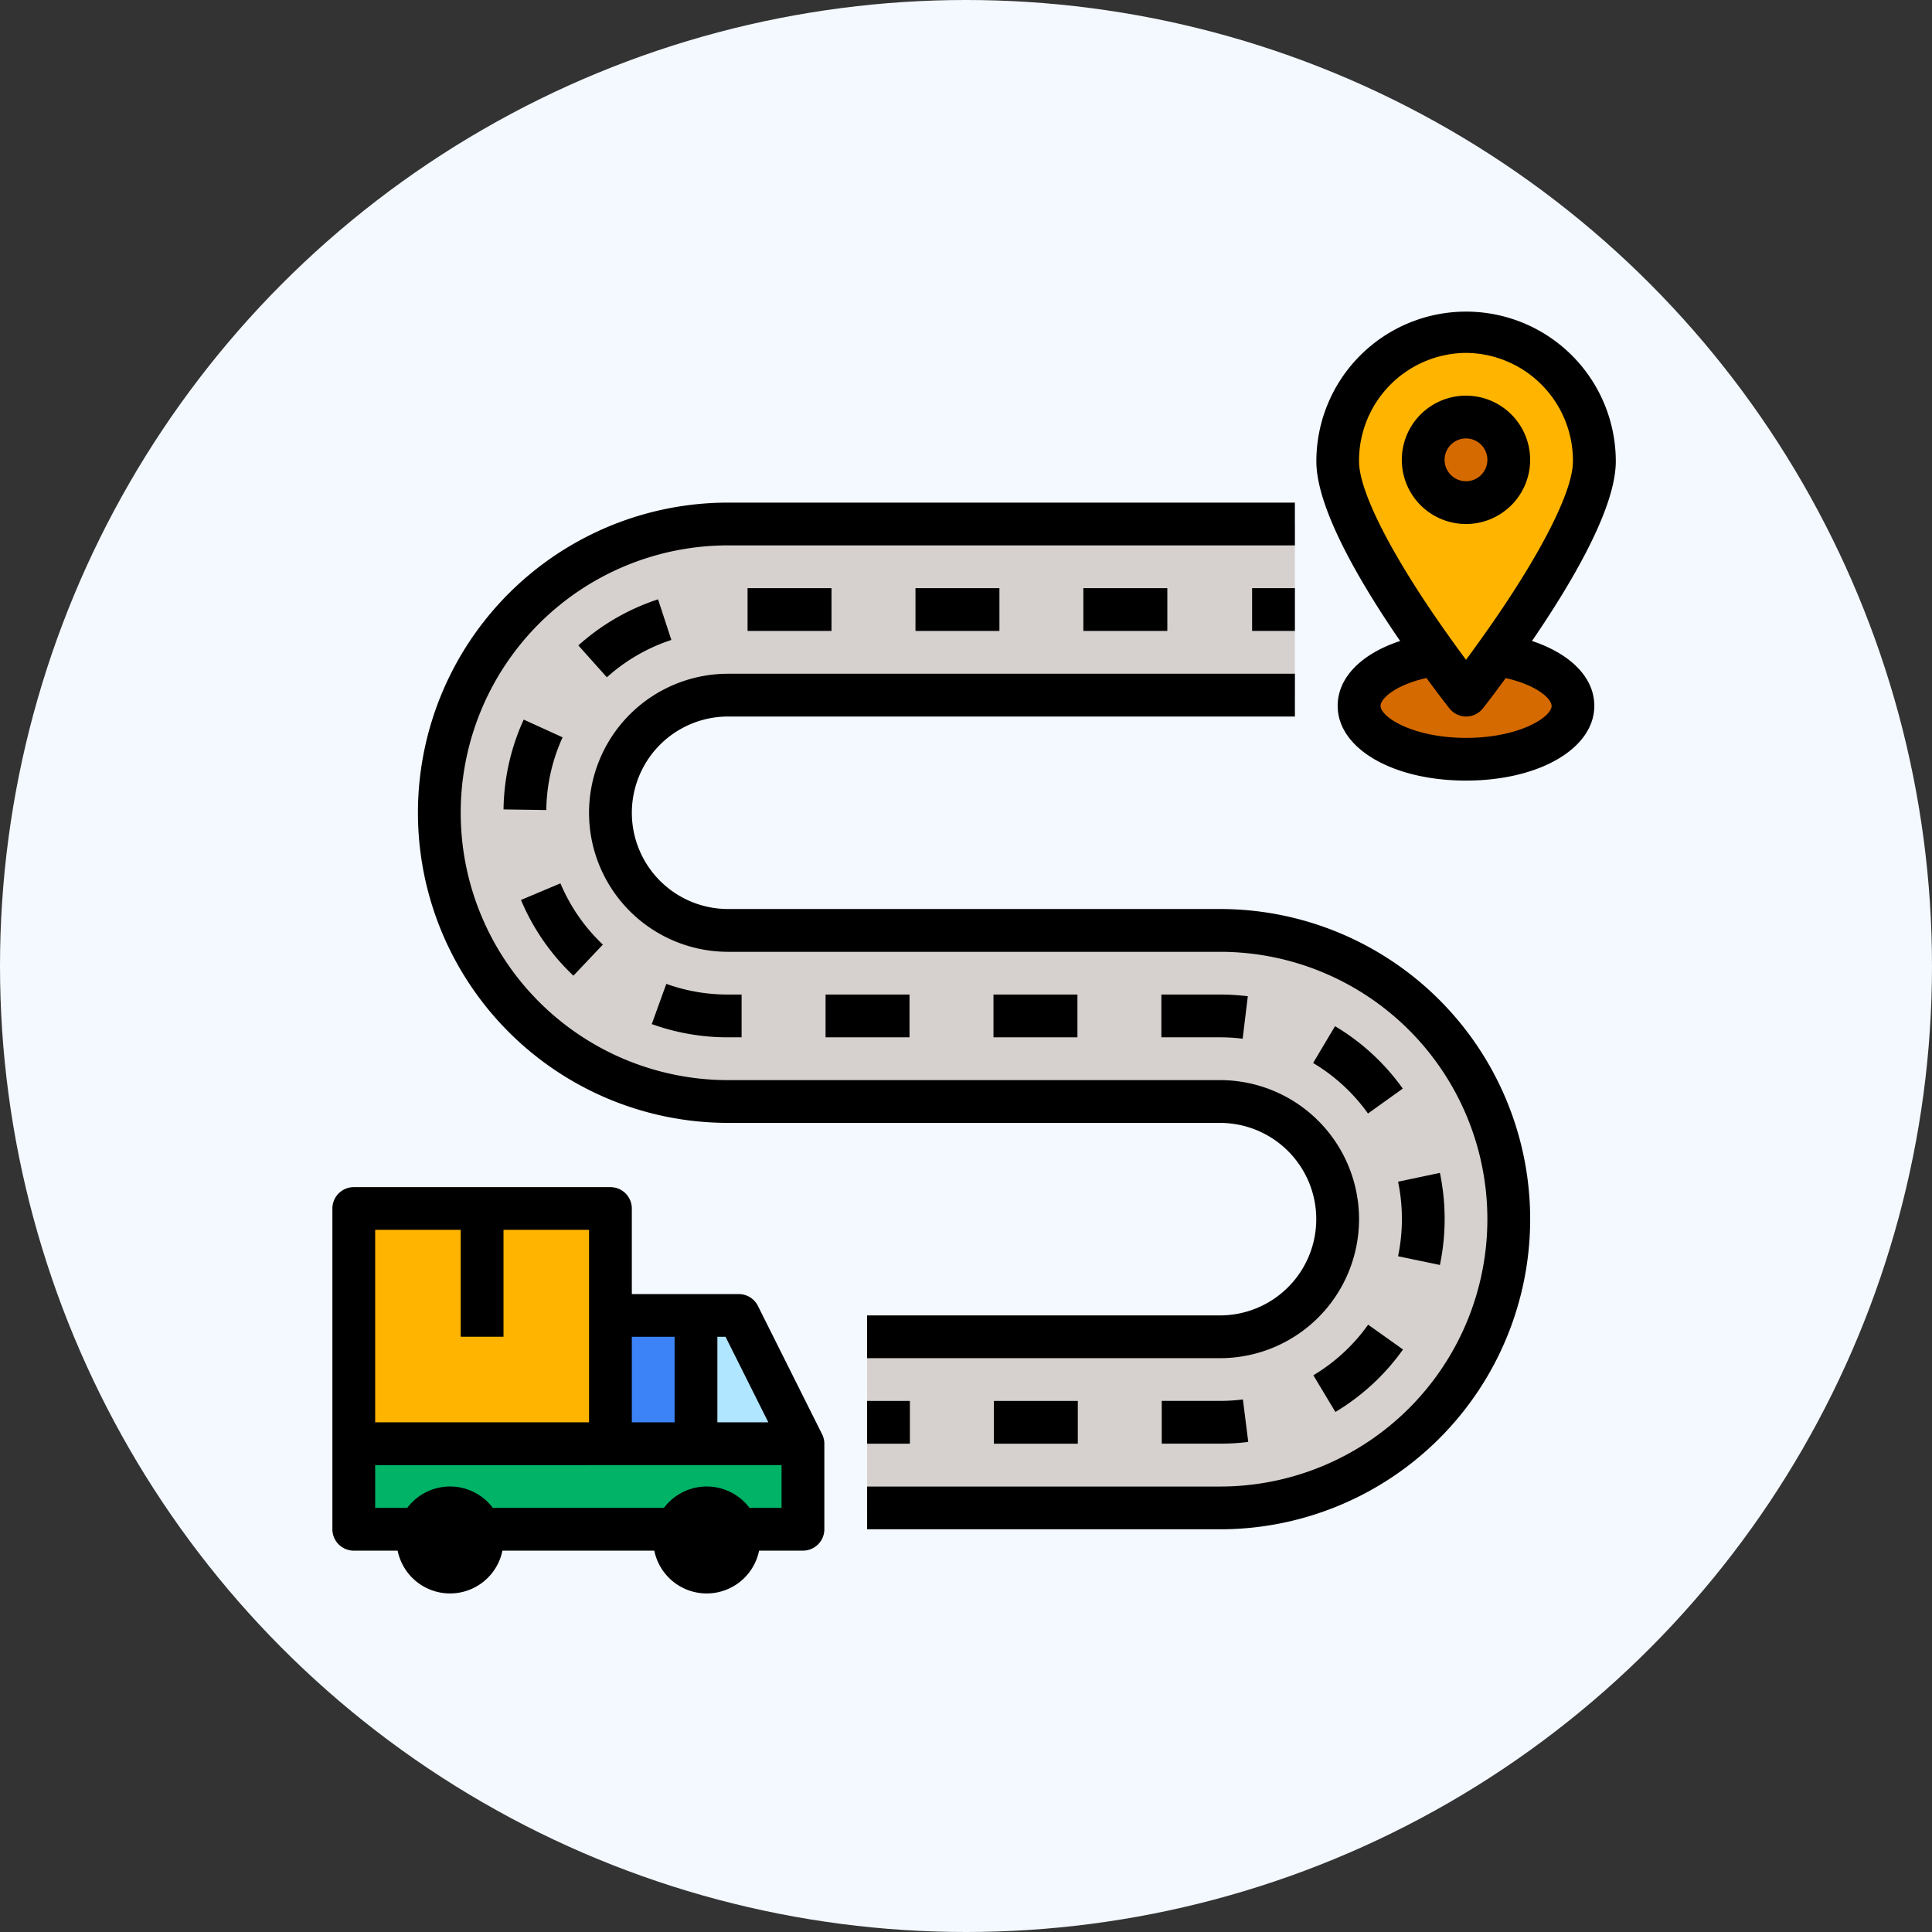 <svg xmlns="http://www.w3.org/2000/svg" width="93" height="93" viewBox="0 0 93 93">
  <rect x="0" y="0" width="93" height="93" fill="#333333" stroke="none"/>
  <g id="Grupo_961125" data-name="Grupo 961125" transform="translate(5205 6874)">
    <circle id="Elipse_6774" data-name="Elipse 6774" cx="46.5" cy="46.5" r="46.5" transform="translate(-5205 -6874)" fill="#f3f9ff"/>
    <g id="ruta" transform="translate(-5189 -6859)">
      <path id="Trazado_728008" data-name="Trazado 728008" d="M382.177,7.441a6.218,6.218,0,0,1,6.178,6.249c0,2.368-2.924,6.805-4.746,9.338-.824,1.153-1.431,1.915-1.431,1.915s-.731-.927-1.689-2.275C378.656,20.095,376,15.956,376,13.691A6.218,6.218,0,0,1,382.177,7.441Zm0,0" transform="translate(-327.609 -6.484)" fill="#ffb400"/>
      <path id="Trazado_728009" data-name="Trazado 728009" d="M391.207,126.194c1.822.391,3.089,1.3,3.089,2.358,0,1.421-2.306,2.574-5.148,2.574S384,129.973,384,128.552c0-1.061,1.266-1.967,3.089-2.358l.371-.432c.958,1.348,1.689,2.275,1.689,2.275s.607-.762,1.431-1.915Zm0,0" transform="translate(-334.58 -109.576)" fill="#d56a00"/>
      <path id="Trazado_728010" data-name="Trazado 728010" d="M29.621,423.441v4.118H8v-4.118Zm0,0" transform="translate(-6.97 -368.945)" fill="#00b366"/>
      <path id="Trazado_728011" data-name="Trazado 728011" d="M138.059,375.441l3.089,6.177H136v-6.177Zm0,0" transform="translate(-118.497 -327.123)" fill="#b0e6ff"/>
      <path id="Trazado_728012" data-name="Trazado 728012" d="M104,375.441h4.118v6.177H104Zm0,0" transform="translate(-90.615 -327.123)" fill="#3c83f7"/>
      <path id="Trazado_728013" data-name="Trazado 728013" d="M14.177,335.441h6.177v11.325H8V335.441Zm0,0" transform="translate(-6.97 -292.271)" fill="#ffb400"/>
      <path id="Trazado_728014" data-name="Trazado 728014" d="M60.592,126.8H77.58a13.9,13.9,0,1,0,0-27.8H53.9a5.663,5.663,0,0,1,0-11.325H81.183V79.441H53.9a13.9,13.9,0,1,0,0,27.8H77.58a5.663,5.663,0,0,1,0,11.325H60.592Zm0,0" transform="translate(-34.852 -69.217)" fill="#d6d1ce"/>
      <path id="Trazado_728015" data-name="Trazado 728015" d="M412.118,41.5a2.059,2.059,0,1,1-2.059-2.059A2.059,2.059,0,0,1,412.118,41.5Zm0,0" transform="translate(-355.491 -34.365)" fill="#d56a00"/>
      <path id="Trazado_728016" data-name="Trazado 728016" d="M125.148,442.015a2.574,2.574,0,1,1-2.574-2.574A2.574,2.574,0,0,1,125.148,442.015Zm0,0" transform="translate(-104.556 -382.886)"/>
      <path id="Trazado_728017" data-name="Trazado 728017" d="M29.148,442.015a2.574,2.574,0,1,1-2.574-2.574A2.574,2.574,0,0,1,29.148,442.015Zm0,0" transform="translate(-20.911 -382.886)"/>
      <path id="Trazado_728018" data-name="Trazado 728018" d="M369.03,18.975c0,2.059,2.655,3.6,6.177,3.6s6.177-1.544,6.177-3.6c0-1.354-1.133-2.5-3-3.121,2.009-2.935,4.034-6.441,4.034-8.647a7.207,7.207,0,0,0-14.414,0c0,2.235,2.059,5.776,4.033,8.648C370.162,16.472,369.03,17.622,369.03,18.975Zm10.3,0c0,.544-1.564,1.544-4.118,1.544s-4.118-1-4.118-1.544c0-.343.705-1,2.21-1.339.637.871,1.076,1.428,1.1,1.457a1.026,1.026,0,0,0,1.614.009s.452-.569,1.1-1.461C378.62,17.979,379.325,18.632,379.325,18.975ZM375.207,1.987a5.19,5.19,0,0,1,5.148,5.22c0,1.51-1.7,4.776-4.555,8.74-.215.3-.412.574-.592.813-.246-.332-.536-.73-.85-1.171-2.692-3.78-4.3-6.909-4.3-8.382A5.19,5.19,0,0,1,375.207,1.987Zm0,0" transform="translate(-320.639)"/>
      <path id="Trazado_728019" data-name="Trazado 728019" d="M1.03,344.944H22.651a1.03,1.03,0,0,0,1.03-1.03V339.8a1.031,1.031,0,0,0-.108-.46l-3.089-6.177a1.029,1.029,0,0,0-.921-.569H14.414v-4.118a1.03,1.03,0,0,0-1.03-1.03H1.03A1.03,1.03,0,0,0,0,328.471v15.444A1.03,1.03,0,0,0,1.03,344.944Zm19.955-6.177H18.532v-4.118h.393Zm-4.511-4.118v4.118H14.414v-4.118Zm1.03,6.177h4.118v2.059H2.059v-2.059ZM2.059,329.5H6.177v5.148H8.237V329.5h4.118v9.266H2.059Zm0,0" transform="translate(0 -285.301)"/>
      <path id="Trazado_728020" data-name="Trazado 728020" d="M109.385,176.625h16.988a14.929,14.929,0,1,0,0-29.858h-23.68a4.633,4.633,0,1,1,0-9.266h27.284v-2.059H102.692a6.692,6.692,0,1,0,0,13.385h23.68a12.87,12.87,0,1,1,0,25.74H109.385Zm0,0" transform="translate(-83.645 -118.01)"/>
      <path id="Trazado_728021" data-name="Trazado 728021" d="M46.929,101.3h23.68a4.633,4.633,0,0,1,0,9.266H53.621v2.059H70.609a6.692,6.692,0,1,0,0-13.385H46.929a12.87,12.87,0,0,1,0-25.74H74.213V71.441H46.929a14.929,14.929,0,0,0,0,29.858Zm0,0" transform="translate(-27.882 -62.247)"/>
      <path id="Trazado_728022" data-name="Trazado 728022" d="M200,407.441h2.059V409.5H200Zm0,0" transform="translate(-174.26 -355.005)"/>
      <path id="Trazado_728023" data-name="Trazado 728023" d="M400.608,326.57a10.886,10.886,0,0,0,0-4.434l-2.014.425a8.807,8.807,0,0,1,0,3.589Zm0,0" transform="translate(-347.296 -280.678)"/>
      <path id="Trazado_728024" data-name="Trazado 728024" d="M74.491,216.789a8.693,8.693,0,0,1-2.042-2.949l-1.9.8a10.755,10.755,0,0,0,2.524,3.646Zm0,0" transform="translate(-61.471 -186.319)"/>
      <path id="Trazado_728025" data-name="Trazado 728025" d="M218.09,103.441h4.041V105.5H218.09Zm0,0" transform="translate(-190.022 -90.129)"/>
      <path id="Trazado_728026" data-name="Trazado 728026" d="M155.289,103.441h4.041V105.5h-4.041Zm0,0" transform="translate(-135.304 -90.129)"/>
      <path id="Trazado_728027" data-name="Trazado 728027" d="M120.164,251.441l-.7,1.936a10.772,10.772,0,0,0,3.672.637h.652v-2.059h-.652A8.727,8.727,0,0,1,120.164,251.441Zm0,0" transform="translate(-104.09 -219.081)"/>
      <path id="Trazado_728028" data-name="Trazado 728028" d="M314.358,408.945,314.1,406.9a8.794,8.794,0,0,1-1.1.069h-2.807v2.059H313A10.887,10.887,0,0,0,314.358,408.945Zm0,0" transform="translate(-270.271 -354.535)"/>
      <path id="Trazado_728029" data-name="Trazado 728029" d="M247.4,407.441h4.041V409.5H247.4Zm0,0" transform="translate(-215.559 -355.005)"/>
      <path id="Trazado_728030" data-name="Trazado 728030" d="M367.872,267.273l-1.055,1.772a8.725,8.725,0,0,1,2.641,2.432l1.675-1.2A10.783,10.783,0,0,0,367.872,267.273Zm0,0" transform="translate(-319.608 -232.876)"/>
      <path id="Trazado_728031" data-name="Trazado 728031" d="M310.063,255.441V257.5h2.823a8.877,8.877,0,0,1,1.089.067l.249-2.044a10.914,10.914,0,0,0-1.338-.082Zm0,0" transform="translate(-270.158 -222.567)"/>
      <path id="Trazado_728032" data-name="Trazado 728032" d="M184.465,255.441h4.041V257.5h-4.041Zm0,0" transform="translate(-160.725 -222.567)"/>
      <path id="Trazado_728033" data-name="Trazado 728033" d="M247.258,255.441H251.3V257.5h-4.042Zm0,0" transform="translate(-215.436 -222.567)"/>
      <path id="Trazado_728034" data-name="Trazado 728034" d="M64.979,152.594a10.729,10.729,0,0,0-.971,4.324l2.059.03a8.662,8.662,0,0,1,.785-3.5Zm0,0" transform="translate(-55.77 -132.955)"/>
      <path id="Trazado_728035" data-name="Trazado 728035" d="M366.91,381.34l1.061,1.766a10.772,10.772,0,0,0,3.255-3.008l-1.678-1.194A8.731,8.731,0,0,1,366.91,381.34Zm0,0" transform="translate(-319.69 -330.139)"/>
      <path id="Trazado_728036" data-name="Trazado 728036" d="M96.477,109.565l-.641-1.956A10.746,10.746,0,0,0,92,109.828l1.373,1.535A8.676,8.676,0,0,1,96.477,109.565Zm0,0" transform="translate(-80.16 -93.76)"/>
      <path id="Trazado_728037" data-name="Trazado 728037" d="M280.879,103.441h4.042V105.5h-4.042Zm0,0" transform="translate(-244.73 -90.129)"/>
      <path id="Trazado_728038" data-name="Trazado 728038" d="M344,103.441h2.059V105.5H344Zm0,0" transform="translate(-299.728 -90.129)"/>
      <path id="Trazado_728039" data-name="Trazado 728039" d="M406.177,34.53a3.089,3.089,0,1,0-3.089,3.089A3.089,3.089,0,0,0,406.177,34.53Zm-4.118,0a1.03,1.03,0,1,1,1.03,1.03A1.03,1.03,0,0,1,402.059,34.53Zm0,0" transform="translate(-348.521 -27.395)"/>
    </g>
  </g>
</svg>
